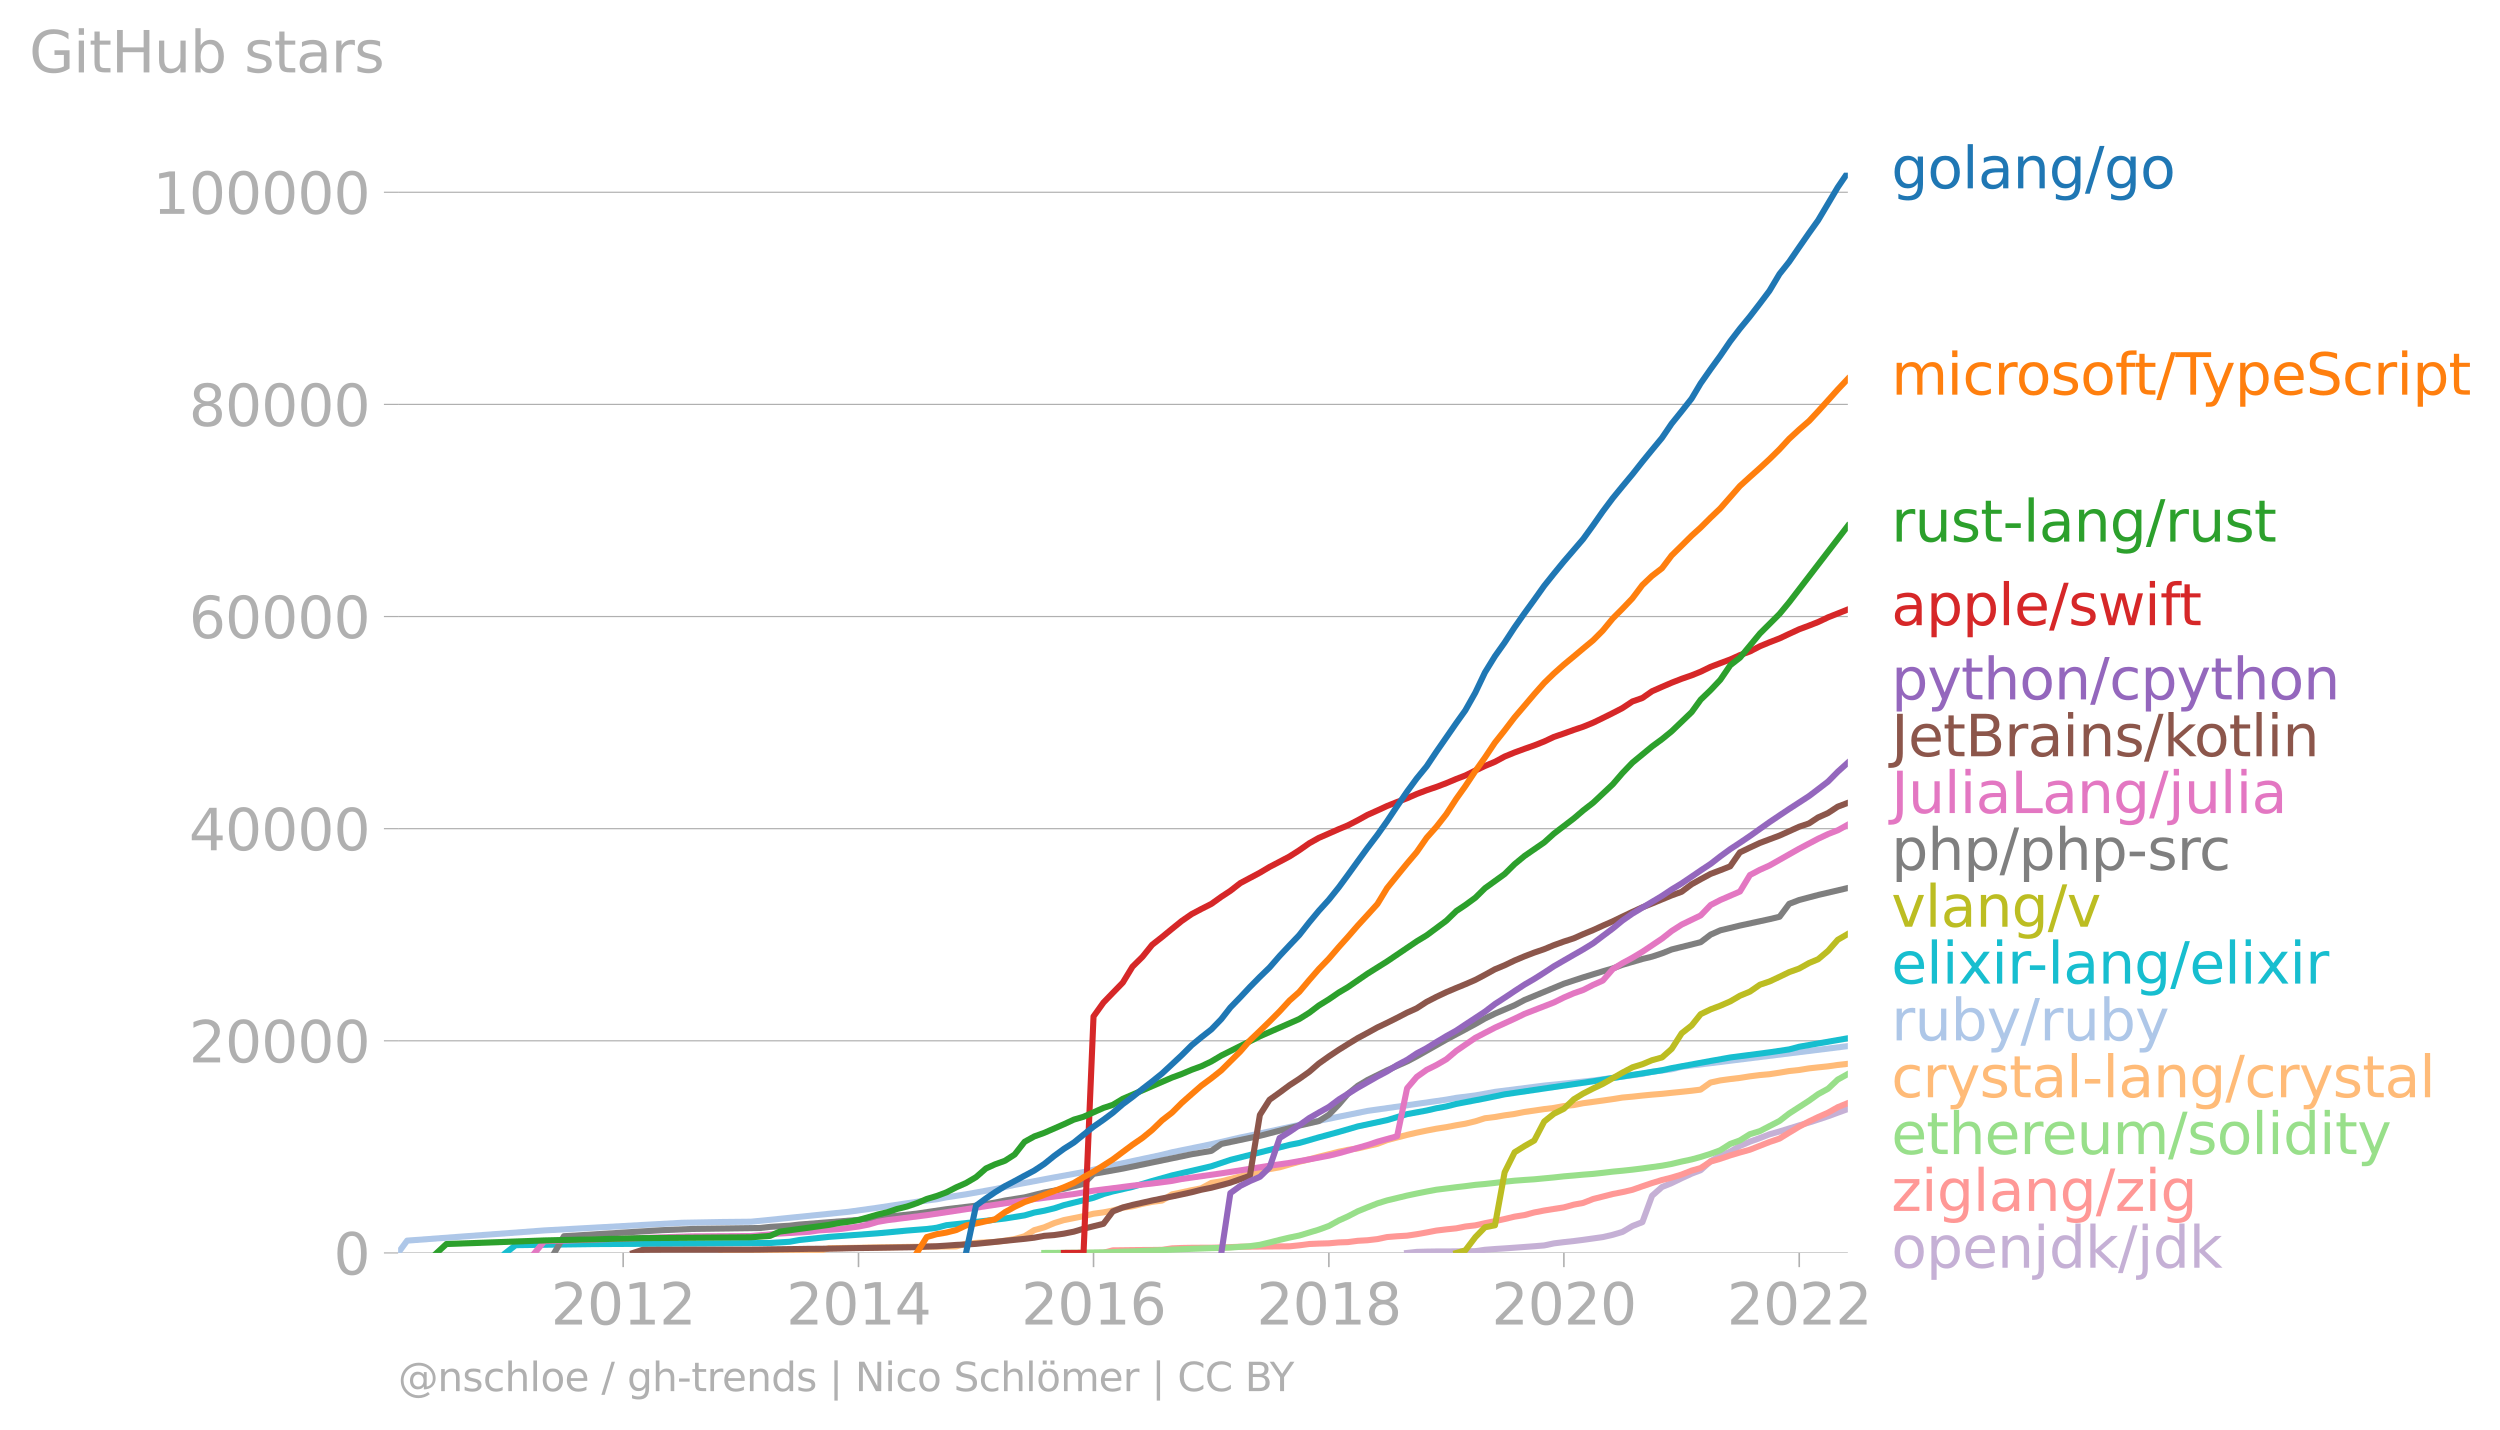 <svg xmlns:xlink="http://www.w3.org/1999/xlink" width="821.124" height="469.565" viewBox="0 0 615.843 352.174" xmlns="http://www.w3.org/2000/svg"><defs><style>*{stroke-linejoin:round;stroke-linecap:butt}</style></defs><g id="figure_1"><path d="M0 352.174h615.843V0H0v352.174z" style="fill:none" id="patch_1"/><g id="axes_1"><path d="M98.073 308.647h357.12V42.535H98.073v266.112z" style="fill:none" id="patch_2"/><g id="matplotlib.axis_1"><g id="xtick_1"><g id="line2d_1"><defs><path id="m20f09025e1" d="M0 0v3.5" style="stroke:#b0b0b0;stroke-width:.4"/></defs><use xlink:href="#m20f09025e1" x="153.509" y="308.647" style="fill:#b0b0b0;stroke:#b0b0b0;stroke-width:.4"/></g><g style="fill:#b0b0b0" transform="matrix(.14 0 0 -.14 135.694 326.284)" id="text_1"><defs><path id="DejaVuSans-32" d="M1228 531h2203V0H469v531q359 372 979 998 621 627 780 809 303 340 423 576 121 236 121 464 0 372-261 606-261 235-680 235-297 0-627-103-329-103-704-313v638q381 153 712 231 332 78 607 78 725 0 1156-363 431-362 431-968 0-288-108-546-107-257-392-607-78-91-497-524-418-433-1181-1211z" transform="scale(.016)"/><path id="DejaVuSans-30" d="M2034 4250q-487 0-733-480-245-479-245-1442 0-959 245-1439 246-480 733-480 491 0 736 480 246 480 246 1439 0 963-246 1442-245 480-736 480zm0 500q785 0 1199-621 414-620 414-1801 0-1178-414-1799Q2819-91 2034-91q-784 0-1198 620-414 621-414 1799 0 1181 414 1801 414 621 1198 621z" transform="scale(.016)"/><path id="DejaVuSans-31" d="M794 531h1031v3560L703 3866v575l1116 225h631V531h1031V0H794v531z" transform="scale(.016)"/></defs><use xlink:href="#DejaVuSans-32"/><use xlink:href="#DejaVuSans-30" x="63.623"/><use xlink:href="#DejaVuSans-31" x="127.246"/><use xlink:href="#DejaVuSans-32" x="190.869"/></g></g><g id="xtick_2"><use xlink:href="#m20f09025e1" x="211.482" y="308.647" style="fill:#b0b0b0;stroke:#b0b0b0;stroke-width:.4" id="line2d_2"/><g style="fill:#b0b0b0" transform="matrix(.14 0 0 -.14 193.667 326.284)" id="text_2"><defs><path id="DejaVuSans-34" d="M2419 4116 825 1625h1594v2491zm-166 550h794V1625h666v-525h-666V0h-628v1100H313v609l1940 2957z" transform="scale(.016)"/></defs><use xlink:href="#DejaVuSans-32"/><use xlink:href="#DejaVuSans-30" x="63.623"/><use xlink:href="#DejaVuSans-31" x="127.246"/><use xlink:href="#DejaVuSans-34" x="190.869"/></g></g><g id="xtick_3"><use xlink:href="#m20f09025e1" x="269.377" y="308.647" style="fill:#b0b0b0;stroke:#b0b0b0;stroke-width:.4" id="line2d_3"/><g style="fill:#b0b0b0" transform="matrix(.14 0 0 -.14 251.562 326.284)" id="text_3"><defs><path id="DejaVuSans-36" d="M2113 2584q-425 0-674-291-248-290-248-796 0-503 248-796 249-292 674-292t673 292q248 293 248 796 0 506-248 796-248 291-673 291zm1253 1979v-575q-238 112-480 171-242 60-480 60-625 0-955-422-329-422-376-1275 184 272 462 417 279 145 613 145 703 0 1111-427 408-426 408-1160 0-719-425-1154Q2819-91 2113-91q-810 0-1238 620-428 621-428 1799 0 1106 525 1764t1409 658q238 0 480-47t505-140z" transform="scale(.016)"/></defs><use xlink:href="#DejaVuSans-32"/><use xlink:href="#DejaVuSans-30" x="63.623"/><use xlink:href="#DejaVuSans-31" x="127.246"/><use xlink:href="#DejaVuSans-36" x="190.869"/></g></g><g id="xtick_4"><use xlink:href="#m20f09025e1" x="327.35" y="308.647" style="fill:#b0b0b0;stroke:#b0b0b0;stroke-width:.4" id="line2d_4"/><g style="fill:#b0b0b0" transform="matrix(.14 0 0 -.14 309.535 326.284)" id="text_4"><defs><path id="DejaVuSans-38" d="M2034 2216q-450 0-708-241-257-241-257-662 0-422 257-663 258-241 708-241t709 242q260 243 260 662 0 421-258 662-257 241-711 241zm-631 268q-406 100-633 378-226 279-226 679 0 559 398 884 399 325 1092 325 697 0 1094-325t397-884q0-400-227-679-226-278-629-378 456-106 710-416 255-309 255-755 0-679-414-1042Q2806-91 2034-91q-771 0-1186 362-414 363-414 1042 0 446 256 755 257 310 713 416zm-231 997q0-362 226-565 227-203 636-203 407 0 636 203 230 203 230 565 0 363-230 566-229 203-636 203-409 0-636-203-226-203-226-566z" transform="scale(.016)"/></defs><use xlink:href="#DejaVuSans-32"/><use xlink:href="#DejaVuSans-30" x="63.623"/><use xlink:href="#DejaVuSans-31" x="127.246"/><use xlink:href="#DejaVuSans-38" x="190.869"/></g></g><g id="xtick_5"><use xlink:href="#m20f09025e1" x="385.244" y="308.647" style="fill:#b0b0b0;stroke:#b0b0b0;stroke-width:.4" id="line2d_5"/><g style="fill:#b0b0b0" transform="matrix(.14 0 0 -.14 367.43 326.284)" id="text_5"><use xlink:href="#DejaVuSans-32"/><use xlink:href="#DejaVuSans-30" x="63.623"/><use xlink:href="#DejaVuSans-32" x="127.246"/><use xlink:href="#DejaVuSans-30" x="190.869"/></g></g><g id="xtick_6"><use xlink:href="#m20f09025e1" x="443.218" y="308.647" style="fill:#b0b0b0;stroke:#b0b0b0;stroke-width:.4" id="line2d_6"/><g style="fill:#b0b0b0" transform="matrix(.14 0 0 -.14 425.403 326.284)" id="text_6"><use xlink:href="#DejaVuSans-32"/><use xlink:href="#DejaVuSans-30" x="63.623"/><use xlink:href="#DejaVuSans-32" x="127.246"/><use xlink:href="#DejaVuSans-32" x="190.869"/></g></g></g><g id="matplotlib.axis_2"><g id="ytick_1"><path d="M98.073 308.647h357.12" clip-path="url(#pf84d742570)" style="fill:none;stroke:#b0b0b0;stroke-width:.3;stroke-linecap:square" id="line2d_7"/><g id="line2d_8"><defs><path id="mf2275de681" d="M0 0h-3.5" style="stroke:#b0b0b0;stroke-width:.3"/></defs><use xlink:href="#mf2275de681" x="98.073" y="308.647" style="fill:#b0b0b0;stroke:#b0b0b0;stroke-width:.3"/></g><use xlink:href="#DejaVuSans-30" style="fill:#b0b0b0" transform="matrix(.14 0 0 -.14 82.166 313.966)" id="text_7"/></g><g id="ytick_2"><path d="M98.073 256.39h357.12" clip-path="url(#pf84d742570)" style="fill:none;stroke:#b0b0b0;stroke-width:.3;stroke-linecap:square" id="line2d_9"/><use xlink:href="#mf2275de681" x="98.073" y="256.389" style="fill:#b0b0b0;stroke:#b0b0b0;stroke-width:.3" id="line2d_10"/><g style="fill:#b0b0b0" transform="matrix(.14 0 0 -.14 46.536 261.708)" id="text_8"><use xlink:href="#DejaVuSans-32"/><use xlink:href="#DejaVuSans-30" x="63.623"/><use xlink:href="#DejaVuSans-30" x="127.246"/><use xlink:href="#DejaVuSans-30" x="190.869"/><use xlink:href="#DejaVuSans-30" x="254.492"/></g></g><g id="ytick_3"><path d="M98.073 204.132h357.12" clip-path="url(#pf84d742570)" style="fill:none;stroke:#b0b0b0;stroke-width:.3;stroke-linecap:square" id="line2d_11"/><use xlink:href="#mf2275de681" x="98.073" y="204.132" style="fill:#b0b0b0;stroke:#b0b0b0;stroke-width:.3" id="line2d_12"/><g style="fill:#b0b0b0" transform="matrix(.14 0 0 -.14 46.536 209.451)" id="text_9"><use xlink:href="#DejaVuSans-34"/><use xlink:href="#DejaVuSans-30" x="63.623"/><use xlink:href="#DejaVuSans-30" x="127.246"/><use xlink:href="#DejaVuSans-30" x="190.869"/><use xlink:href="#DejaVuSans-30" x="254.492"/></g></g><g id="ytick_4"><path d="M98.073 151.875h357.12" clip-path="url(#pf84d742570)" style="fill:none;stroke:#b0b0b0;stroke-width:.3;stroke-linecap:square" id="line2d_13"/><use xlink:href="#mf2275de681" x="98.073" y="151.875" style="fill:#b0b0b0;stroke:#b0b0b0;stroke-width:.3" id="line2d_14"/><g style="fill:#b0b0b0" transform="matrix(.14 0 0 -.14 46.536 157.194)" id="text_10"><use xlink:href="#DejaVuSans-36"/><use xlink:href="#DejaVuSans-30" x="63.623"/><use xlink:href="#DejaVuSans-30" x="127.246"/><use xlink:href="#DejaVuSans-30" x="190.869"/><use xlink:href="#DejaVuSans-30" x="254.492"/></g></g><g id="ytick_5"><path d="M98.073 99.618h357.12" clip-path="url(#pf84d742570)" style="fill:none;stroke:#b0b0b0;stroke-width:.3;stroke-linecap:square" id="line2d_15"/><use xlink:href="#mf2275de681" x="98.073" y="99.618" style="fill:#b0b0b0;stroke:#b0b0b0;stroke-width:.3" id="line2d_16"/><g style="fill:#b0b0b0" transform="matrix(.14 0 0 -.14 46.536 104.937)" id="text_11"><use xlink:href="#DejaVuSans-38"/><use xlink:href="#DejaVuSans-30" x="63.623"/><use xlink:href="#DejaVuSans-30" x="127.246"/><use xlink:href="#DejaVuSans-30" x="190.869"/><use xlink:href="#DejaVuSans-30" x="254.492"/></g></g><g id="ytick_6"><path d="M98.073 47.36h357.12" clip-path="url(#pf84d742570)" style="fill:none;stroke:#b0b0b0;stroke-width:.3;stroke-linecap:square" id="line2d_17"/><use xlink:href="#mf2275de681" x="98.073" y="47.361" style="fill:#b0b0b0;stroke:#b0b0b0;stroke-width:.3" id="line2d_18"/><g style="fill:#b0b0b0" transform="matrix(.14 0 0 -.14 37.628 52.68)" id="text_12"><use xlink:href="#DejaVuSans-31"/><use xlink:href="#DejaVuSans-30" x="63.623"/><use xlink:href="#DejaVuSans-30" x="127.246"/><use xlink:href="#DejaVuSans-30" x="190.869"/><use xlink:href="#DejaVuSans-30" x="254.492"/><use xlink:href="#DejaVuSans-30" x="318.115"/></g></g><g style="fill:#b0b0b0" transform="matrix(.14 0 0 -.14 7.2 17.838)" id="text_13"><defs><path id="DejaVuSans-47" d="M3809 666v1253H2778v519h1656V434q-365-259-806-392-440-133-940-133-1094 0-1712 639-617 640-617 1780 0 1144 617 1783 618 639 1712 639 456 0 867-113 411-112 758-331v-672q-350 297-744 447t-828 150q-857 0-1287-478-429-478-429-1425 0-944 429-1422 430-478 1287-478 334 0 596 58 263 58 472 180z" transform="scale(.016)"/><path id="DejaVuSans-69" d="M603 3500h575V0H603v3500zm0 1363h575v-729H603v729z" transform="scale(.016)"/><path id="DejaVuSans-74" d="M1172 4494v-994h1184v-447H1172V1153q0-428 117-550t477-122h590V0h-590q-666 0-919 248-253 249-253 905v1900H172v447h422v994h578z" transform="scale(.016)"/><path id="DejaVuSans-48" d="M628 4666h631V2753h2294v1913h631V0h-631v2222H1259V0H628v4666z" transform="scale(.016)"/><path id="DejaVuSans-75" d="M544 1381v2119h575V1403q0-497 193-746 194-248 582-248 465 0 735 297 271 297 271 810v1984h575V0h-575v538q-209-319-486-474-276-155-642-155-603 0-916 375-312 375-312 1097zm1447 2203z" transform="scale(.016)"/><path id="DejaVuSans-62" d="M3116 1747q0 634-261 995t-717 361q-457 0-718-361t-261-995q0-634 261-995t718-361q456 0 717 361t261 995zM1159 2969q182 312 458 463 277 152 661 152 638 0 1036-506 399-506 399-1331T3314 415Q2916-91 2278-91q-384 0-661 152-276 152-458 464V0H581v4863h578V2969z" transform="scale(.016)"/><path id="DejaVuSans-73" d="M2834 3397v-544q-243 125-506 187-262 63-544 63-428 0-642-131t-214-394q0-200 153-314t616-217l197-44q612-131 870-370t258-667q0-488-386-773Q2250-91 1575-91q-281 0-586 55T347 128v594q319-166 628-249 309-82 613-82 406 0 624 139 219 139 219 392 0 234-158 359-157 125-692 241l-200 47q-534 112-772 345-237 233-237 639 0 494 350 762 350 269 994 269 318 0 599-47 282-46 519-140z" transform="scale(.016)"/><path id="DejaVuSans-61" d="M2194 1759q-697 0-966-159t-269-544q0-306 202-486 202-179 548-179 479 0 768 339t289 901v128h-572zm1147 238V0h-575v531q-197-318-491-470T1556-91q-537 0-855 302-317 302-317 808 0 590 395 890 396 300 1180 300h807v57q0 397-261 614t-733 217q-300 0-585-72-284-72-546-216v532q315 122 612 182 297 61 578 61 760 0 1135-394 375-393 375-1193z" transform="scale(.016)"/><path id="DejaVuSans-72" d="M2631 2963q-97 56-211 82-114 27-251 27-488 0-749-317t-261-911V0H581v3500h578v-544q182 319 472 473 291 155 707 155 59 0 131-8 72-7 159-23l3-590z" transform="scale(.016)"/></defs><use xlink:href="#DejaVuSans-47"/><use xlink:href="#DejaVuSans-69" x="77.49"/><use xlink:href="#DejaVuSans-74" x="105.273"/><use xlink:href="#DejaVuSans-48" x="144.482"/><use xlink:href="#DejaVuSans-75" x="219.678"/><use xlink:href="#DejaVuSans-62" x="283.057"/><use xlink:href="#DejaVuSans-20" x="346.533"/><use xlink:href="#DejaVuSans-73" x="378.32"/><use xlink:href="#DejaVuSans-74" x="430.42"/><use xlink:href="#DejaVuSans-61" x="469.629"/><use xlink:href="#DejaVuSans-72" x="530.908"/><use xlink:href="#DejaVuSans-73" x="572.021"/></g></g><path d="m346.622 308.647 2.379-.262 2.458-.068 2.38-.036 2.458-.008 2.459-.01 2.22-.027 2.459-.036 2.379-.335 2.459-.188 2.379-.154 2.458-.172 2.459-.18 2.379-.178 2.459-.199 2.379-.504 2.458-.306 2.459-.269 2.3-.293 2.458-.347 2.38-.335 2.458-.567 2.38-.705 2.458-1.453 2.458-.964 2.38-6.493 2.458-2.16 2.38-.973 2.458-1.189 2.458-1.126 2.22-.854 2.46-2.21 2.379-1.396 2.458-.972 2.38-1.403 2.458-1.043 2.458-.885 2.38-.93 2.458-.695 2.38-.735 2.458-.76 2.458-.726 2.22-.714 2.46-.82 2.379-.875 2.458-.889" clip-path="url(#pf84d742570)" style="fill:none;stroke:#c5b0d5;stroke-width:1.5;stroke-linecap:square" id="line2d_19"/><path d="m269.377 308.647 2.458-.047 2.3-.594 2.458-.028 2.38-.032 2.458-.023 2.38-.013 2.458-.029 2.458-.368 2.38-.092 2.458-.044 2.38-.013 2.458-.008 2.458-.058 2.221-.088 2.459-.095 2.379-.013 2.458-.023 2.38-.021 2.458-.024 2.459-.018 2.379-.245 2.458-.324 2.38-.102 2.458-.068 2.459-.22 2.22-.078 2.459-.321 2.379-.136 2.458-.285 2.38-.502 2.458-.196 2.459-.146 2.379-.358 2.458-.434 2.38-.462 2.458-.298 2.459-.254 2.22-.449 2.459-.285 2.379-.53 2.459-.5 2.379-.527 2.458-.588 2.459-.39 2.379-.64 2.459-.48 2.379-.382 2.458-.386 2.459-.675 2.3-.428 2.458-.964 2.38-.599 2.458-.63 2.38-.467 2.458-.567 2.458-.865 2.38-.805 2.458-.75 2.38-.595 2.458-.745 2.458-.977 2.22-.624 2.46-1.6 2.379-.69 2.458-.835 2.38-.711 2.458-.682 2.458-.962 2.38-.94 2.458-.834 2.38-1.466 2.458-1.481 2.458-1.299 2.22-1.058 2.46-1.092 2.379-1.338 2.458-1.006" clip-path="url(#pf84d742570)" style="fill:none;stroke:#ff9896;stroke-width:1.5;stroke-linecap:square" id="line2d_20"/><path d="m257.243 308.647 2.458-.01 2.38-.027 2.458-.018 2.379-.029 2.459-.029 2.458-.036 2.3-.04 2.458-.133 2.38-.057 2.458-.107 2.38-.105 2.458-.112 2.458-.11 2.38-.1 2.458-.101 2.38-.086 2.458-.09 2.458-.049 2.221-.097 2.459-.172 2.379-.165 2.458-.337 2.38-.574 2.458-.63 2.459-.58 2.379-.491 2.458-.74 2.38-.721 2.458-.899 2.459-1.353 2.22-.998 2.459-1.27 2.379-.97 2.458-.974 2.38-.737 2.458-.59 2.459-.596 2.379-.505 2.458-.49 2.38-.448 2.458-.308 2.459-.316 2.22-.254 2.459-.32 2.379-.213 2.459-.269 2.379-.29 2.458-.253 2.459-.183 2.379-.16 2.459-.235 2.379-.224 2.458-.27 2.459-.206 2.3-.212 2.458-.188 2.38-.258 2.458-.296 2.38-.224 2.458-.264 2.458-.306 2.38-.326 2.458-.34 2.38-.44 2.458-.587 2.458-.523 2.22-.606 2.46-.776 2.379-.875 2.458-1.563 2.38-.862 2.458-1.536 2.458-.755 2.38-1.234 2.458-1.267 2.38-1.842 2.458-1.578 2.458-1.586 2.22-1.597 2.46-1.343 2.379-2.25 2.458-1.358" clip-path="url(#pf84d742570)" style="fill:none;stroke:#98df8a;stroke-width:1.5;stroke-linecap:square" id="line2d_21"/><g style="fill:#1f77b4" transform="matrix(.14 0 0 -.14 465.907 46.398)" id="text_14"><defs><path id="DejaVuSans-67" d="M2906 1791q0 625-258 968-257 344-723 344-462 0-720-344-258-343-258-968 0-622 258-966t720-344q466 0 723 344 258 344 258 966zm575-1357q0-893-397-1329-396-436-1215-436-303 0-572 45t-522 139v559q253-137 500-202 247-66 503-66 566 0 847 295t281 892v285q-178-310-456-463T1784 0Q1141 0 747 490 353 981 353 1791q0 812 394 1302 394 491 1037 491 388 0 666-153t456-462v531h575V434z" transform="scale(.016)"/><path id="DejaVuSans-6f" d="M1959 3097q-462 0-731-361t-269-989q0-628 267-989 268-361 733-361 460 0 728 362 269 363 269 988 0 622-269 986-268 364-728 364zm0 487q750 0 1178-488 429-487 429-1349 0-859-429-1349Q2709-91 1959-91q-753 0-1180 489-426 490-426 1349 0 862 426 1349 427 488 1180 488z" transform="scale(.016)"/><path id="DejaVuSans-6c" d="M603 4863h575V0H603v4863z" transform="scale(.016)"/><path id="DejaVuSans-6e" d="M3513 2113V0h-575v2094q0 497-194 743-194 247-581 247-466 0-735-297-269-296-269-809V0H581v3500h578v-544q207 316 486 472 280 156 646 156 603 0 912-373 310-373 310-1098z" transform="scale(.016)"/><path id="DejaVuSans-2f" d="M1625 4666h531L531-594H0l1625 5260z" transform="scale(.016)"/></defs><use xlink:href="#DejaVuSans-67"/><use xlink:href="#DejaVuSans-6f" x="63.477"/><use xlink:href="#DejaVuSans-6c" x="124.658"/><use xlink:href="#DejaVuSans-61" x="152.441"/><use xlink:href="#DejaVuSans-6e" x="213.721"/><use xlink:href="#DejaVuSans-67" x="277.1"/><use xlink:href="#DejaVuSans-2f" x="340.576"/><use xlink:href="#DejaVuSans-67" x="374.268"/><use xlink:href="#DejaVuSans-6f" x="437.744"/></g><g style="fill:#ff7f0e" transform="matrix(.14 0 0 -.14 465.907 97.215)" id="text_15"><defs><path id="DejaVuSans-6d" d="M3328 2828q216 388 516 572t706 184q547 0 844-383 297-382 297-1088V0h-578v2094q0 503-179 746-178 244-543 244-447 0-707-297-259-296-259-809V0h-578v2094q0 506-178 748t-550 242q-441 0-701-298-259-298-259-808V0H581v3500h578v-544q197 322 472 475t653 153q382 0 649-194 267-193 395-562z" transform="scale(.016)"/><path id="DejaVuSans-63" d="M3122 3366v-538q-244 135-489 202t-495 67q-560 0-870-355-309-354-309-995t309-996q310-354 870-354 250 0 495 67t489 202V134Q2881 22 2623-34q-257-57-548-57-791 0-1257 497-465 497-465 1341 0 856 470 1346 471 491 1290 491 265 0 518-55 253-54 491-163z" transform="scale(.016)"/><path id="DejaVuSans-66" d="M2375 4863v-479h-550q-309 0-430-125-120-125-120-450v-309h947v-447h-947V0H697v3053H147v447h550v244q0 584 272 851 272 268 862 268h544z" transform="scale(.016)"/><path id="DejaVuSans-54" d="M-19 4666h3947v-532H2272V0h-634v4134H-19v532z" transform="scale(.016)"/><path id="DejaVuSans-79" d="M2059-325q-243-625-475-815-231-191-618-191H506v481h338q237 0 368 113 132 112 291 531l103 262L191 3500h609L1894 763l1094 2737h609L2059-325z" transform="scale(.016)"/><path id="DejaVuSans-70" d="M1159 525v-1856H581v4831h578v-531q182 312 458 463 277 152 661 152 638 0 1036-506 399-506 399-1331T3314 415Q2916-91 2278-91q-384 0-661 152-276 152-458 464zm1957 1222q0 634-261 995t-717 361q-457 0-718-361t-261-995q0-634 261-995t718-361q456 0 717 361t261 995z" transform="scale(.016)"/><path id="DejaVuSans-65" d="M3597 1894v-281H953q38-594 358-905t892-311q331 0 642 81t618 244V178Q3153 47 2828-22t-659-69q-838 0-1327 487-489 488-489 1320 0 859 464 1363 464 505 1252 505 706 0 1117-455 411-454 411-1235zm-575 169q-6 471-264 752-258 282-683 282-481 0-770-272t-333-766l2050 4z" transform="scale(.016)"/><path id="DejaVuSans-53" d="M3425 4513v-616q-359 172-678 256-319 85-616 85-515 0-795-200t-280-569q0-310 186-468 186-157 705-254l381-78q706-135 1042-474t336-907q0-679-455-1029Q2797-91 1919-91q-331 0-705 75-373 75-773 222v650q384-215 753-325 369-109 725-109 540 0 834 212 294 213 294 607 0 343-211 537t-692 291l-385 75q-706 140-1022 440-315 300-315 835 0 619 436 975t1201 356q329 0 669-60 341-59 697-177z" transform="scale(.016)"/></defs><use xlink:href="#DejaVuSans-6d"/><use xlink:href="#DejaVuSans-69" x="97.412"/><use xlink:href="#DejaVuSans-63" x="125.195"/><use xlink:href="#DejaVuSans-72" x="180.176"/><use xlink:href="#DejaVuSans-6f" x="219.039"/><use xlink:href="#DejaVuSans-73" x="280.221"/><use xlink:href="#DejaVuSans-6f" x="332.32"/><use xlink:href="#DejaVuSans-66" x="393.502"/><use xlink:href="#DejaVuSans-74" x="426.957"/><use xlink:href="#DejaVuSans-2f" x="466.166"/><use xlink:href="#DejaVuSans-54" x="499.857"/><use xlink:href="#DejaVuSans-79" x="545.316"/><use xlink:href="#DejaVuSans-70" x="604.496"/><use xlink:href="#DejaVuSans-65" x="667.973"/><use xlink:href="#DejaVuSans-53" x="729.496"/><use xlink:href="#DejaVuSans-63" x="792.973"/><use xlink:href="#DejaVuSans-72" x="847.953"/><use xlink:href="#DejaVuSans-69" x="889.066"/><use xlink:href="#DejaVuSans-70" x="916.85"/><use xlink:href="#DejaVuSans-74" x="980.326"/></g><g style="fill:#2ca02c" transform="matrix(.14 0 0 -.14 465.907 133.409)" id="text_16"><defs><path id="DejaVuSans-2d" d="M313 2009h1684v-512H313v512z" transform="scale(.016)"/></defs><use xlink:href="#DejaVuSans-72"/><use xlink:href="#DejaVuSans-75" x="41.113"/><use xlink:href="#DejaVuSans-73" x="104.492"/><use xlink:href="#DejaVuSans-74" x="156.592"/><use xlink:href="#DejaVuSans-2d" x="195.801"/><use xlink:href="#DejaVuSans-6c" x="231.885"/><use xlink:href="#DejaVuSans-61" x="259.668"/><use xlink:href="#DejaVuSans-6e" x="320.947"/><use xlink:href="#DejaVuSans-67" x="384.326"/><use xlink:href="#DejaVuSans-2f" x="447.803"/><use xlink:href="#DejaVuSans-72" x="481.494"/><use xlink:href="#DejaVuSans-75" x="522.607"/><use xlink:href="#DejaVuSans-73" x="585.986"/><use xlink:href="#DejaVuSans-74" x="638.086"/></g><g style="fill:#d62728" transform="matrix(.14 0 0 -.14 465.907 154.006)" id="text_17"><defs><path id="DejaVuSans-77" d="M269 3500h575l719-2731 715 2731h678l719-2731 716 2731h575L4050 0h-678l-753 2869L1863 0h-679L269 3500z" transform="scale(.016)"/></defs><use xlink:href="#DejaVuSans-61"/><use xlink:href="#DejaVuSans-70" x="61.279"/><use xlink:href="#DejaVuSans-70" x="124.756"/><use xlink:href="#DejaVuSans-6c" x="188.232"/><use xlink:href="#DejaVuSans-65" x="216.016"/><use xlink:href="#DejaVuSans-2f" x="277.539"/><use xlink:href="#DejaVuSans-73" x="311.23"/><use xlink:href="#DejaVuSans-77" x="363.33"/><use xlink:href="#DejaVuSans-69" x="445.117"/><use xlink:href="#DejaVuSans-66" x="472.9"/><use xlink:href="#DejaVuSans-74" x="506.355"/></g><g style="fill:#9467bd" transform="matrix(.14 0 0 -.14 465.907 172.291)" id="text_18"><defs><path id="DejaVuSans-68" d="M3513 2113V0h-575v2094q0 497-194 743-194 247-581 247-466 0-735-297-269-296-269-809V0H581v4863h578V2956q207 316 486 472 280 156 646 156 603 0 912-373 310-373 310-1098z" transform="scale(.016)"/></defs><use xlink:href="#DejaVuSans-70"/><use xlink:href="#DejaVuSans-79" x="63.477"/><use xlink:href="#DejaVuSans-74" x="122.656"/><use xlink:href="#DejaVuSans-68" x="161.865"/><use xlink:href="#DejaVuSans-6f" x="225.244"/><use xlink:href="#DejaVuSans-6e" x="286.426"/><use xlink:href="#DejaVuSans-2f" x="349.805"/><use xlink:href="#DejaVuSans-63" x="383.496"/><use xlink:href="#DejaVuSans-70" x="438.477"/><use xlink:href="#DejaVuSans-79" x="501.953"/><use xlink:href="#DejaVuSans-74" x="561.133"/><use xlink:href="#DejaVuSans-68" x="600.342"/><use xlink:href="#DejaVuSans-6f" x="663.721"/><use xlink:href="#DejaVuSans-6e" x="724.902"/></g><g style="fill:#8c564b" transform="matrix(.14 0 0 -.14 465.907 186.291)" id="text_19"><defs><path id="DejaVuSans-4a" d="M628 4666h631V325q0-844-320-1225T-91-1281h-240v531h197q418 0 590 235 172 234 172 840v4341z" transform="scale(.016)"/><path id="DejaVuSans-42" d="M1259 2228V519h1013q509 0 754 211 246 211 246 645 0 438-246 645-245 208-754 208H1259zm0 1919V2741h935q462 0 688 173 227 174 227 530 0 353-227 528-226 175-688 175h-935zm-631 519h1613q722 0 1112-300 391-300 391-853 0-429-200-682t-588-315q466-100 724-418 258-317 258-792 0-625-425-966Q3088 0 2303 0H628v4666z" transform="scale(.016)"/><path id="DejaVuSans-6b" d="M581 4863h578V1991l1716 1509h734L1753 1863 3688 0h-750L1159 1709V0H581v4863z" transform="scale(.016)"/></defs><use xlink:href="#DejaVuSans-4a"/><use xlink:href="#DejaVuSans-65" x="29.492"/><use xlink:href="#DejaVuSans-74" x="91.016"/><use xlink:href="#DejaVuSans-42" x="130.225"/><use xlink:href="#DejaVuSans-72" x="198.828"/><use xlink:href="#DejaVuSans-61" x="239.941"/><use xlink:href="#DejaVuSans-69" x="301.221"/><use xlink:href="#DejaVuSans-6e" x="329.004"/><use xlink:href="#DejaVuSans-73" x="392.383"/><use xlink:href="#DejaVuSans-2f" x="444.482"/><use xlink:href="#DejaVuSans-6b" x="478.174"/><use xlink:href="#DejaVuSans-6f" x="532.459"/><use xlink:href="#DejaVuSans-74" x="593.641"/><use xlink:href="#DejaVuSans-6c" x="632.85"/><use xlink:href="#DejaVuSans-69" x="660.633"/><use xlink:href="#DejaVuSans-6e" x="688.416"/></g><g style="fill:#e377c2" transform="matrix(.14 0 0 -.14 465.907 200.291)" id="text_20"><defs><path id="DejaVuSans-4c" d="M628 4666h631V531h2272V0H628v4666z" transform="scale(.016)"/><path id="DejaVuSans-6a" d="M603 3500h575V-63q0-668-255-968-254-300-820-300h-219v487H38q328 0 446 152Q603-541 603-63v3563zm0 1363h575v-729H603v729z" transform="scale(.016)"/></defs><use xlink:href="#DejaVuSans-4a"/><use xlink:href="#DejaVuSans-75" x="29.492"/><use xlink:href="#DejaVuSans-6c" x="92.871"/><use xlink:href="#DejaVuSans-69" x="120.654"/><use xlink:href="#DejaVuSans-61" x="148.438"/><use xlink:href="#DejaVuSans-4c" x="209.717"/><use xlink:href="#DejaVuSans-61" x="265.43"/><use xlink:href="#DejaVuSans-6e" x="326.709"/><use xlink:href="#DejaVuSans-67" x="390.088"/><use xlink:href="#DejaVuSans-2f" x="453.564"/><use xlink:href="#DejaVuSans-6a" x="487.256"/><use xlink:href="#DejaVuSans-75" x="515.039"/><use xlink:href="#DejaVuSans-6c" x="578.418"/><use xlink:href="#DejaVuSans-69" x="606.201"/><use xlink:href="#DejaVuSans-61" x="633.984"/></g><g style="fill:#7f7f7f" transform="matrix(.14 0 0 -.14 465.907 214.291)" id="text_21"><use xlink:href="#DejaVuSans-70"/><use xlink:href="#DejaVuSans-68" x="63.477"/><use xlink:href="#DejaVuSans-70" x="126.855"/><use xlink:href="#DejaVuSans-2f" x="190.332"/><use xlink:href="#DejaVuSans-70" x="224.023"/><use xlink:href="#DejaVuSans-68" x="287.5"/><use xlink:href="#DejaVuSans-70" x="350.879"/><use xlink:href="#DejaVuSans-2d" x="414.355"/><use xlink:href="#DejaVuSans-73" x="450.439"/><use xlink:href="#DejaVuSans-72" x="502.539"/><use xlink:href="#DejaVuSans-63" x="541.402"/></g><g style="fill:#bcbd22" transform="matrix(.14 0 0 -.14 465.907 228.291)" id="text_22"><defs><path id="DejaVuSans-76" d="M191 3500h609L1894 563l1094 2937h609L2284 0h-781L191 3500z" transform="scale(.016)"/></defs><use xlink:href="#DejaVuSans-76"/><use xlink:href="#DejaVuSans-6c" x="59.18"/><use xlink:href="#DejaVuSans-61" x="86.963"/><use xlink:href="#DejaVuSans-6e" x="148.242"/><use xlink:href="#DejaVuSans-67" x="211.621"/><use xlink:href="#DejaVuSans-2f" x="275.098"/><use xlink:href="#DejaVuSans-76" x="308.789"/></g><g style="fill:#17becf" transform="matrix(.14 0 0 -.14 465.907 242.291)" id="text_23"><defs><path id="DejaVuSans-78" d="M3513 3500 2247 1797 3578 0h-678L1881 1375 863 0H184l1360 1831L300 3500h678l928-1247 928 1247h679z" transform="scale(.016)"/></defs><use xlink:href="#DejaVuSans-65"/><use xlink:href="#DejaVuSans-6c" x="61.523"/><use xlink:href="#DejaVuSans-69" x="89.307"/><use xlink:href="#DejaVuSans-78" x="117.09"/><use xlink:href="#DejaVuSans-69" x="176.27"/><use xlink:href="#DejaVuSans-72" x="204.053"/><use xlink:href="#DejaVuSans-2d" x="238.791"/><use xlink:href="#DejaVuSans-6c" x="274.875"/><use xlink:href="#DejaVuSans-61" x="302.658"/><use xlink:href="#DejaVuSans-6e" x="363.938"/><use xlink:href="#DejaVuSans-67" x="427.316"/><use xlink:href="#DejaVuSans-2f" x="490.793"/><use xlink:href="#DejaVuSans-65" x="524.484"/><use xlink:href="#DejaVuSans-6c" x="586.008"/><use xlink:href="#DejaVuSans-69" x="613.791"/><use xlink:href="#DejaVuSans-78" x="641.574"/><use xlink:href="#DejaVuSans-69" x="700.754"/><use xlink:href="#DejaVuSans-72" x="728.537"/></g><g style="fill:#aec7e8" transform="matrix(.14 0 0 -.14 465.907 256.291)" id="text_24"><use xlink:href="#DejaVuSans-72"/><use xlink:href="#DejaVuSans-75" x="41.113"/><use xlink:href="#DejaVuSans-62" x="104.492"/><use xlink:href="#DejaVuSans-79" x="167.969"/><use xlink:href="#DejaVuSans-2f" x="227.148"/><use xlink:href="#DejaVuSans-72" x="260.84"/><use xlink:href="#DejaVuSans-75" x="301.953"/><use xlink:href="#DejaVuSans-62" x="365.332"/><use xlink:href="#DejaVuSans-79" x="428.809"/></g><g style="fill:#ffbb78" transform="matrix(.14 0 0 -.14 465.907 270.291)" id="text_25"><use xlink:href="#DejaVuSans-63"/><use xlink:href="#DejaVuSans-72" x="54.98"/><use xlink:href="#DejaVuSans-79" x="96.094"/><use xlink:href="#DejaVuSans-73" x="155.273"/><use xlink:href="#DejaVuSans-74" x="207.373"/><use xlink:href="#DejaVuSans-61" x="246.582"/><use xlink:href="#DejaVuSans-6c" x="307.861"/><use xlink:href="#DejaVuSans-2d" x="335.645"/><use xlink:href="#DejaVuSans-6c" x="371.729"/><use xlink:href="#DejaVuSans-61" x="399.512"/><use xlink:href="#DejaVuSans-6e" x="460.791"/><use xlink:href="#DejaVuSans-67" x="524.17"/><use xlink:href="#DejaVuSans-2f" x="587.646"/><use xlink:href="#DejaVuSans-63" x="621.338"/><use xlink:href="#DejaVuSans-72" x="676.318"/><use xlink:href="#DejaVuSans-79" x="717.432"/><use xlink:href="#DejaVuSans-73" x="776.611"/><use xlink:href="#DejaVuSans-74" x="828.711"/><use xlink:href="#DejaVuSans-61" x="867.92"/><use xlink:href="#DejaVuSans-6c" x="929.199"/></g><g style="fill:#98df8a" transform="matrix(.14 0 0 -.14 465.907 284.291)" id="text_26"><defs><path id="DejaVuSans-64" d="M2906 2969v1894h575V0h-575v525q-181-312-458-464-276-152-664-152-634 0-1033 506-398 507-398 1332t398 1331q399 506 1033 506 388 0 664-152 277-151 458-463zM947 1747q0-634 261-995t717-361q456 0 718 361 263 361 263 995t-263 995q-262 361-718 361t-717-361q-261-361-261-995z" transform="scale(.016)"/></defs><use xlink:href="#DejaVuSans-65"/><use xlink:href="#DejaVuSans-74" x="61.523"/><use xlink:href="#DejaVuSans-68" x="100.732"/><use xlink:href="#DejaVuSans-65" x="164.111"/><use xlink:href="#DejaVuSans-72" x="225.635"/><use xlink:href="#DejaVuSans-65" x="264.498"/><use xlink:href="#DejaVuSans-75" x="326.021"/><use xlink:href="#DejaVuSans-6d" x="389.4"/><use xlink:href="#DejaVuSans-2f" x="486.813"/><use xlink:href="#DejaVuSans-73" x="520.504"/><use xlink:href="#DejaVuSans-6f" x="572.604"/><use xlink:href="#DejaVuSans-6c" x="633.785"/><use xlink:href="#DejaVuSans-69" x="661.568"/><use xlink:href="#DejaVuSans-64" x="689.352"/><use xlink:href="#DejaVuSans-69" x="752.828"/><use xlink:href="#DejaVuSans-74" x="780.611"/><use xlink:href="#DejaVuSans-79" x="819.82"/></g><g style="fill:#ff9896" transform="matrix(.14 0 0 -.14 465.907 298.291)" id="text_27"><defs><path id="DejaVuSans-7a" d="M353 3500h2731v-525L922 459h2162V0H275v525l2163 2516H353v459z" transform="scale(.016)"/></defs><use xlink:href="#DejaVuSans-7a"/><use xlink:href="#DejaVuSans-69" x="52.49"/><use xlink:href="#DejaVuSans-67" x="80.273"/><use xlink:href="#DejaVuSans-6c" x="143.75"/><use xlink:href="#DejaVuSans-61" x="171.533"/><use xlink:href="#DejaVuSans-6e" x="232.813"/><use xlink:href="#DejaVuSans-67" x="296.191"/><use xlink:href="#DejaVuSans-2f" x="359.668"/><use xlink:href="#DejaVuSans-7a" x="393.359"/><use xlink:href="#DejaVuSans-69" x="445.85"/><use xlink:href="#DejaVuSans-67" x="473.633"/></g><g style="fill:#c5b0d5" transform="matrix(.14 0 0 -.14 465.907 312.291)" id="text_28"><use xlink:href="#DejaVuSans-6f"/><use xlink:href="#DejaVuSans-70" x="61.182"/><use xlink:href="#DejaVuSans-65" x="124.658"/><use xlink:href="#DejaVuSans-6e" x="186.182"/><use xlink:href="#DejaVuSans-6a" x="249.561"/><use xlink:href="#DejaVuSans-64" x="277.344"/><use xlink:href="#DejaVuSans-6b" x="340.82"/><use xlink:href="#DejaVuSans-2f" x="398.73"/><use xlink:href="#DejaVuSans-6a" x="432.422"/><use xlink:href="#DejaVuSans-64" x="460.205"/><use xlink:href="#DejaVuSans-6b" x="523.682"/></g><g style="fill:#b0b0b0" transform="matrix(.097 0 0 -.097 98.073 342.683)" id="text_29"><defs><path id="DejaVuSans-40" d="M2381 1678q0-447 222-702 222-254 610-254 384 0 604 256 221 256 221 700 0 438-225 695-225 258-607 258-378 0-602-256-223-256-223-697zm1703-934q-187-241-429-355t-564-114q-538 0-874 389t-336 1014q0 625 337 1015 338 391 873 391 322 0 565-117 244-117 428-354v409h447V722q457 69 714 417 258 349 258 902 0 334-99 628-98 294-298 544-325 409-792 626t-1017 217q-384 0-738-102-353-101-653-301-490-319-767-836-276-517-276-1120 0-497 179-932 180-434 521-765 328-325 759-495 431-171 922-171 403 0 792 136t714 389l281-347q-390-303-851-464t-936-161q-578 0-1091 205-512 205-912 595Q841 78 631 592q-209 514-209 1105 0 569 212 1084 213 516 607 907 403 396 931 607t1119 211q662 0 1229-272 568-271 952-771 234-307 357-666 124-359 124-744 0-822-497-1297T4084 263v481z" transform="scale(.016)"/><path id="DejaVuSans-7c" d="M1344 4891v-6400H813v6400h531z" transform="scale(.016)"/><path id="DejaVuSans-4e" d="M628 4666h850L3547 763v3903h612V0h-850L1241 3903V0H628v4666z" transform="scale(.016)"/><path id="DejaVuSans-f6" d="M1959 3097q-462 0-731-361t-269-989q0-628 267-989 268-361 733-361 460 0 728 362 269 363 269 988 0 622-269 986-268 364-728 364zm0 487q750 0 1178-488 429-487 429-1349 0-859-429-1349Q2709-91 1959-91q-753 0-1180 489-426 490-426 1349 0 862 426 1349 427 488 1180 488zm295 1266h634v-631h-634v631zm-1222 0h634v-631h-634v631z" transform="scale(.016)"/><path id="DejaVuSans-43" d="M4122 4306v-665q-319 297-680 443-361 147-767 147-800 0-1225-489t-425-1414q0-922 425-1411t1225-489q406 0 767 147t680 444V359q-331-225-702-338-370-112-782-112-1060 0-1670 648-609 649-609 1771 0 1125 609 1773 610 649 1670 649 418 0 788-111 371-111 696-333z" transform="scale(.016)"/><path id="DejaVuSans-59" d="M-13 4666h679l1293-1919 1285 1919h678L2272 2222V0h-634v2222L-13 4666z" transform="scale(.016)"/></defs><use xlink:href="#DejaVuSans-40"/><use xlink:href="#DejaVuSans-6e" x="100"/><use xlink:href="#DejaVuSans-73" x="163.379"/><use xlink:href="#DejaVuSans-63" x="215.479"/><use xlink:href="#DejaVuSans-68" x="270.459"/><use xlink:href="#DejaVuSans-6c" x="333.838"/><use xlink:href="#DejaVuSans-6f" x="361.621"/><use xlink:href="#DejaVuSans-65" x="422.803"/><use xlink:href="#DejaVuSans-20" x="484.326"/><use xlink:href="#DejaVuSans-2f" x="516.113"/><use xlink:href="#DejaVuSans-20" x="549.805"/><use xlink:href="#DejaVuSans-67" x="581.592"/><use xlink:href="#DejaVuSans-68" x="645.068"/><use xlink:href="#DejaVuSans-2d" x="708.447"/><use xlink:href="#DejaVuSans-74" x="744.531"/><use xlink:href="#DejaVuSans-72" x="783.74"/><use xlink:href="#DejaVuSans-65" x="822.604"/><use xlink:href="#DejaVuSans-6e" x="884.127"/><use xlink:href="#DejaVuSans-64" x="947.506"/><use xlink:href="#DejaVuSans-73" x="1010.982"/><use xlink:href="#DejaVuSans-20" x="1063.082"/><use xlink:href="#DejaVuSans-7c" x="1094.869"/><use xlink:href="#DejaVuSans-20" x="1128.561"/><use xlink:href="#DejaVuSans-4e" x="1160.348"/><use xlink:href="#DejaVuSans-69" x="1235.152"/><use xlink:href="#DejaVuSans-63" x="1262.936"/><use xlink:href="#DejaVuSans-6f" x="1317.916"/><use xlink:href="#DejaVuSans-20" x="1379.098"/><use xlink:href="#DejaVuSans-53" x="1410.885"/><use xlink:href="#DejaVuSans-63" x="1474.361"/><use xlink:href="#DejaVuSans-68" x="1529.342"/><use xlink:href="#DejaVuSans-6c" x="1592.721"/><use xlink:href="#DejaVuSans-f6" x="1620.504"/><use xlink:href="#DejaVuSans-6d" x="1681.686"/><use xlink:href="#DejaVuSans-65" x="1779.098"/><use xlink:href="#DejaVuSans-72" x="1840.621"/><use xlink:href="#DejaVuSans-20" x="1881.734"/><use xlink:href="#DejaVuSans-7c" x="1913.521"/><use xlink:href="#DejaVuSans-20" x="1947.213"/><use xlink:href="#DejaVuSans-43" x="1979"/><use xlink:href="#DejaVuSans-43" x="2048.824"/><use xlink:href="#DejaVuSans-20" x="2118.648"/><use xlink:href="#DejaVuSans-42" x="2150.436"/><use xlink:href="#DejaVuSans-59" x="2213.539"/></g><path d="m177.697 308.647 2.38-.006h4.917l2.22-.031 2.459-.144 2.38-.015 2.458-.217 2.379-.01 2.458-.05 2.459-.021 2.38-.664 2.458-.047 2.379-.029 2.458-.036 2.459-.066 2.22-.039 2.459-.026 2.38-.036 2.458-.045 2.379-.023 2.458-.021 2.459-.026 2.38-.034 2.458-.03 2.379-.66 2.458-.19 2.459-.142 2.22-.105 2.46-.31 2.378-.398 2.459-.697 2.379-1.497 2.459-.693 2.458-1.042 2.38-.742 2.458-.489 2.379-.476 2.459-.603 2.458-.335 2.3-.454 2.458-.693 2.38-.347 2.458-.612 2.38-.486 2.458-.313 2.458-1.534 2.38-.491 2.458-.538 2.38-.463 2.458-1.327 2.458-.39 2.221-.561 2.459-.643 2.379-.614 2.458-.549 2.38-.658 2.458-.423 2.459-.703 2.379-.667 2.458-.587 2.38-.643 2.458-.614 2.459-.627 2.22-.458 2.459-.363 2.379-.561 2.458-.56 2.38-.912 2.458-.653 2.459-.637 2.379-.549 2.458-.515 2.38-.46 2.458-.386 2.459-.47 2.22-.372 2.459-.595 2.379-.755 2.459-.306 2.379-.41 2.458-.343 2.459-.49 2.379-.338 2.459-.368 2.379-.29 2.458-.455 2.459-.25 2.3-.456 2.458-.329 2.38-.326 2.458-.353 2.38-.384 2.458-.222 2.458-.267 2.38-.232 2.458-.196 2.38-.249 2.458-.248 2.458-.264 2.22-.274 2.46-1.753 2.379-.515 2.458-.334 2.38-.285 2.458-.39 2.458-.313 2.38-.212 2.458-.376 2.38-.4 2.458-.261 2.458-.402 2.22-.243 2.46-.256 2.379-.34 2.458-.274" clip-path="url(#pf84d742570)" style="fill:none;stroke:#ffbb78;stroke-width:1.5;stroke-linecap:square" id="line2d_22"/><path d="m98.073 308.647 2.22-3.034 33.786-2.513 33.864-1.884 9.754-.188 7.297-.076 7.058-.708 16.972-1.735 7.137-.998 9.676-1.466 4.917-.622 2.38-.476 4.837-.744 7.138-1.288 4.837-1.035 9.755-1.84 4.838-.88 2.379-.434 4.917-1.17 14.434-3.089 2.458-.619 9.676-1.988 7.138-1.654 4.837-.996 12.134-2.644 14.355-2.906L349 271.928l7.296-1.05 2.459-.442 4.679-.588 4.838-.88 12.134-1.55 12.054-1.24 12.134-1.647 2.38-.517 4.837-.62 2.459-.61 40.922-5.088h0" clip-path="url(#pf84d742570)" style="fill:none;stroke:#aec7e8;stroke-width:1.5;stroke-linecap:square" id="line2d_23"/><path d="m124.562 308.647 2.458-1.916 19.193-.266 26.647-.146 16.813-.128 4.838-.3 2.379-.424 7.296-.779 11.975-.873 7.297-.682 4.837-.381 2.459-.314 2.38-.627 4.837-.517 9.596-1.129 4.838-.773 2.379-.69 2.459-.455 2.458-.593 2.38-.786 7.296-1.813 2.458-.92 2.3-.643 4.838-1.113 4.837-1.455 4.917-1.38 9.676-2.255 4.68-1.562 14.592-3.708 2.379-.463 4.838-1.387 4.917-1.34 4.679-1.356 7.217-1.55 4.917-1.479 4.837-.888 2.38-.549 2.458-.45 2.459-.621 7.058-1.354 4.838-1.01 21.81-3.215 4.837-.812 12.134-1.902 2.38-.528 9.595-1.764 4.838-.86 9.675-1.267 4.838-.72 2.459-.654 11.975-2.085h0" clip-path="url(#pf84d742570)" style="fill:none;stroke:#17becf;stroke-width:1.5;stroke-linecap:square" id="line2d_24"/><path d="m358.756 308.647 2.22-.646 2.459-3.245 2.379-2.446 2.459-.478 2.379-13.061 2.458-4.93 2.459-1.53 2.379-1.358 2.459-4.698 2.379-1.9 2.458-1.228 2.459-2.34 2.3-1.404 2.458-1.251 2.38-1.132 2.458-1.413 2.38-1.367 2.458-1.304 2.458-.76 2.38-.996 2.458-.676 2.38-2.122 2.458-3.833 2.458-1.933 2.22-2.775 2.46-1.179 2.379-.899 2.458-1.07 2.38-1.388 2.458-1.017 2.458-1.695 2.38-.808 2.458-1.147 2.38-1.152 2.458-.883 2.458-1.37 2.22-.927 2.46-2.077 2.379-2.718 2.458-1.42" clip-path="url(#pf84d742570)" style="fill:none;stroke:#bcbd22;stroke-width:1.5;stroke-linecap:square" id="line2d_25"/><path d="m136.537 308.647 2.38-4.123 24.188-1.485 7.296-.303 16.813-.237 2.459-.272 4.838-.293 2.379-.282 14.592-1.152 7.138-.774 7.217-.768 7.296-1.084 7.296-.87 4.68-.763 2.458-.507 4.838-.779 4.838-1.2 4.837-.906 4.838-1.23 2.459-2.46 7.216-1.29 12.134-2.53 4.838-1.01 4.838-.826 2.458-1.709 9.517-2.009 9.676-2.511 4.838-1.116 2.458-1.557 2.459-2.54 2.22-2.592 2.459-2.001 2.379-1.421 4.838-2.394 4.917-2.182 2.379-1.254 7.296-4.136 7.138-3.83 2.379-1.364 2.459-1.194 4.837-2.067 2.459-1.299 9.675-4 4.759-1.568 4.837-1.489 2.459-.713 2.38-.889 4.916-1.437 2.38-.577 2.458-.815 2.38-.952 7.137-1.795 2.458-1.87 2.38-1.05 4.837-1.171 7.296-1.581 2.459-.59 2.38-3.19 2.458-.939 4.679-1.238 7.296-1.714h0" clip-path="url(#pf84d742570)" style="fill:none;stroke:#7f7f7f;stroke-width:1.5;stroke-linecap:square" id="line2d_26"/><path d="m131.7 308.647 2.379-2.888 36.322-1.199 14.593-.084 7.058-.606 7.296-.43 2.459-.359 4.838-.292 4.837-.646 2.459-.478 2.22-.666 2.459-.429 9.675-1.228 24.11-3.663 12.134-1.544 4.838-.826 9.596-1.228 4.837-.536 4.917-.65 2.38-.47 9.754-1.393 11.897-1.879 4.917-.697 4.837-.863 4.838-.912 2.459-.603 4.679-1.327 2.379-.68 2.458-.83 4.838-1.349 2.459-11.815 2.379-2.801 2.458-1.743 2.38-1.176 2.458-1.419 2.459-2.074 4.679-3.209 4.838-2.508 4.837-2.208 2.459-1.194 7.217-2.804 2.458-1.215 2.459-1.055 2.3-.805 2.458-1.257 2.38-1.058 2.458-2.83 2.38-1.47 2.458-1.326 2.458-1.478 4.838-3.232 2.38-1.877 2.458-1.578 4.679-2.257 2.458-2.571 2.38-1.226 4.837-2.09 2.459-4.066 2.458-1.288 2.38-1.068 7.296-4.131 4.679-2.459 2.458-1.152 2.38-.928 2.458-1.361h0" clip-path="url(#pf84d742570)" style="fill:none;stroke:#e377c2;stroke-width:1.5;stroke-linecap:square" id="line2d_27"/><path d="m155.967 308.647 2.3-.755 2.459-.03 2.379-.01 2.458-.01h2.38l2.458-.005h7.296l2.38-.006 2.458-.002 2.459-.003 2.22-.02 2.459-.045 2.38-.026 2.458-.034 2.379-.026 2.458-.042 2.459-.01 2.38-.032 2.458-.042 2.379-.06 2.458-.047 2.459-.031 2.22-.032 2.459-.039 2.38-.042 2.458-.034 2.379-.047 2.458-.154 2.459-.065 2.38-.154 2.458-.178 2.379-.102 2.458-.154 2.459-.253 2.22-.228 2.46-.266 2.378-.243 2.459-.246 2.379-.287 2.459-.455 2.458-.188 2.38-.348 2.458-.493 2.379-.716 2.459-.612 2.458-.606 2.3-3.044 2.458-.977 2.38-.627 2.458-.551 2.38-.536 2.458-.504 2.458-.494 2.38-.505 2.458-.54 2.38-.614 2.458-.492 2.458-.64 2.221-.603 2.459-.87 2.379-.834 2.458-14.995 2.38-3.74 2.458-1.755 2.459-1.819 2.379-1.546 2.458-1.743 2.38-2.051 2.458-1.743 2.459-1.638 2.22-1.382 2.459-1.505 2.379-1.273 2.458-1.353 2.38-1.132 2.458-1.228 2.459-1.28 2.379-1.066 2.458-1.594 2.38-1.223 2.458-1.16 2.459-1.042 2.22-.907 2.459-1.069 2.379-1.257 2.459-1.356 2.379-.987 2.458-1.179 2.459-1.034 2.379-.915 2.459-.841 2.379-.985 2.458-.891 2.459-.8 2.3-1.019 2.458-1.008 2.38-1.085 2.458-1.074 2.38-1.152 2.458-1.168 2.458-1.126 2.38-.943 2.458-1.014 2.38-.99 2.458-.886 2.458-1.845 2.22-1.233 2.46-1.33 2.379-.901 2.458-.965 2.38-3.43 2.458-1.176 2.458-1.144 2.38-.9 2.458-.919 2.38-1.063 2.458-1.113 2.458-.831 2.22-1.466 2.46-1.09 2.379-1.56 2.458-.93" clip-path="url(#pf84d742570)" style="fill:none;stroke:#8c564b;stroke-width:1.5;stroke-linecap:square" id="line2d_28"/><path d="m300.861 308.647 2.221-14.74 2.459-1.784 2.379-1.184 2.458-1.055 2.38-2.307 2.458-7.24 2.459-1.527 2.379-1.62 2.458-1.763 2.38-1.372 2.458-1.374 2.459-1.848 2.22-1.382 2.459-1.515 2.379-1.351 2.458-1.406 2.38-1.254 2.458-1.55 2.459-1.303 2.379-1.586 2.458-1.304 2.38-1.482 2.458-1.468 2.459-1.372 2.22-1.479 2.459-1.61 2.379-1.572 2.459-1.876 2.379-1.542 2.458-1.643 2.459-1.607 2.379-1.382 2.459-1.555 2.379-1.563 2.458-1.42 2.459-1.417 2.3-1.314 2.458-1.508 2.38-1.803 2.458-1.842 2.38-1.957 2.458-1.714 2.458-1.474 2.38-1.421 2.458-1.471 2.38-1.586 2.458-1.492 2.458-1.664 2.22-1.516 2.46-1.628 2.379-1.844 2.458-1.793 2.38-1.562 2.458-1.665 2.458-1.745 2.38-1.683 2.458-1.654 2.38-1.586 2.458-1.59 2.458-1.6 2.22-1.683 2.46-1.886 2.379-2.41 2.458-2.215" clip-path="url(#pf84d742570)" style="fill:none;stroke:#9467bd;stroke-width:1.5;stroke-linecap:square" id="line2d_29"/><path d="m262.08 308.647 2.459-.006 2.379-.028 2.459-58.223 2.458-3.436 2.3-2.38 2.458-2.527 2.38-3.914 2.458-2.424 2.38-2.963 2.458-1.929 2.458-2.02 2.38-1.928 2.458-1.698 2.38-1.257 2.458-1.246 2.458-1.756 2.221-1.458 2.459-1.913 2.379-1.264 2.458-1.31 2.38-1.415 2.458-1.276 2.459-1.303 2.379-1.516 2.458-1.724 2.38-1.333 2.458-1.068 2.459-1.085 2.22-.925 2.459-1.264 2.379-1.32 2.458-1.092 2.38-1.097 2.458-.983 2.459-.927L349 195.59l2.458-.933 2.38-.805 2.458-.935 2.459-1.035 2.22-.85 2.459-1.227 2.379-1.121 2.459-1.03 2.379-1.288 2.458-1.006 2.459-.901 2.379-.836 2.459-.97 2.379-1.12 2.458-.84 2.459-.893 2.3-.773 2.458-1.003 2.38-1.153 2.458-1.22 2.38-1.228 2.458-1.628 2.458-.86 2.38-1.656 2.458-1.082 2.38-1.024 2.458-.959 2.458-.854 2.22-.897 2.46-1.199 2.379-.906 2.458-.907 2.38-1.077 2.458-.898 2.458-1.276 2.38-.987 2.458-.949 2.38-1.118 2.458-1.134 2.458-.917 2.22-.87 2.46-1.163 2.379-.94 2.458-.98" clip-path="url(#pf84d742570)" style="fill:none;stroke:#d62728;stroke-width:1.5;stroke-linecap:square" id="line2d_30"/><path d="m107.59 308.647 2.38-2.206 7.295-.25 16.814-.625 24.188-.567 26.727-.204 4.679-.345 2.38-1.053 12.133-1.661 2.459-.465 2.379-.304 2.458-.433 4.68-1.34 2.458-.594 2.38-.792 2.458-.6 2.379-.818 2.458-1.038 2.459-.736 2.38-.891 2.458-1.257 2.379-1.045 2.458-1.445 2.459-2.148 2.22-1.003 2.46-.891 2.378-1.531 2.459-3.144 2.379-1.314 2.459-.888 4.837-2.114 2.459-1.14 2.379-.702 4.917-2.182 2.3-.755 2.458-1.479 12.134-5.244 2.38-.87 2.458-1.045 2.38-.868 2.458-1.178 2.458-1.463 9.517-4.75 9.676-4.239 2.458-1.539 2.38-1.8 2.458-1.513 2.459-1.688 2.22-1.306 4.838-3.324 4.838-3.033L349 231.88l2.458-1.49 4.838-3.592 2.459-2.386 2.22-1.476 2.459-1.798 2.379-2.343 4.838-3.491 2.458-2.43 2.459-2.03 4.838-3.334 2.379-2.148 4.917-3.76 2.3-1.96 2.458-1.904 4.838-4.547 2.38-2.764 2.458-2.566 4.837-3.985 2.459-1.805 2.38-1.942 4.916-4.713 2.22-3.07 2.46-2.365 2.379-2.527 2.458-3.595 2.38-1.855 4.916-5.95 4.838-4.83 2.38-2.88 14.433-18.8h0" clip-path="url(#pf84d742570)" style="fill:none;stroke:#2ca02c;stroke-width:1.5;stroke-linecap:square" id="line2d_31"/><path d="m225.837 308.647 2.458-3.917 2.459-.706 2.38-.4 2.458-.626 2.379-1.113 2.458-.5 2.459-.548 2.22-.46 2.46-1.777 2.378-1.311 2.459-1.174 2.379-.836 2.459-.948 2.458-.933 2.38-.922 2.458-1.072 2.379-1.418 2.459-1.36 2.458-1.54 2.3-1.474 2.458-1.845 2.38-1.766 2.458-1.686 2.38-1.946 2.458-2.383 2.458-1.91 2.38-2.38 2.458-2.174 2.38-2.083 2.458-1.813 2.458-1.95 2.221-2.215 2.459-2.438 2.379-2.74 2.458-2.344 2.38-2.318 2.458-2.472 2.459-2.675 2.379-2.106 2.458-2.922 2.38-2.738 2.458-2.545 2.459-2.869 2.22-2.469 2.459-2.832 2.379-2.592 2.458-2.712 2.38-3.917 2.458-3.044 2.459-3.01 2.379-2.806 2.458-3.538 2.38-2.676 2.458-3.14 2.459-3.781 2.22-3.11 2.459-3.7 2.379-3.351 2.459-3.674 2.379-3.002 2.458-3.225 2.459-2.884 2.379-2.809 2.459-2.783 2.379-2.312 2.458-2.19 2.459-2.032 2.3-1.934 2.458-2.033 2.38-2.388 2.458-2.984 2.38-2.39 2.458-2.572 2.458-3.27 2.38-2.258 2.458-1.887 2.38-3.159 2.458-2.412 2.458-2.443 2.22-2.001 2.46-2.45 2.379-2.264 2.458-2.798 2.38-2.728 2.458-2.231 2.458-2.192 2.38-2.203 2.458-2.417 2.38-2.584 2.458-2.26 2.458-2.13 2.22-2.383 2.46-2.72 2.379-2.649 2.458-2.613" clip-path="url(#pf84d742570)" style="fill:none;stroke:#ff7f0e;stroke-width:1.5;stroke-linecap:square" id="line2d_32"/><path d="m237.97 308.647 2.46-11.651 2.458-1.79 2.22-1.51 2.46-1.513 2.378-1.239 2.459-1.337 2.379-1.262 2.459-1.623 2.458-1.98 2.38-1.743 2.458-1.557 2.379-1.926 2.459-1.973 2.458-1.709 2.3-1.716 2.458-2.125 2.38-1.766 2.458-1.973 2.38-1.842 2.458-1.975 2.458-2.286 2.38-2.221 2.458-2.454 2.38-1.96 2.458-1.928 2.458-2.542 2.221-2.848 2.459-2.532 2.379-2.55 2.458-2.49 2.38-2.305 2.458-2.83 2.459-2.628 2.379-2.503 2.458-3.135 2.38-2.864 2.458-2.715 2.459-3.067 2.22-3.016 2.459-3.41 2.379-3.265 2.458-3.232 2.38-3.36 2.458-3.685 2.459-3.606 2.379-3.242 2.458-3.007 2.38-3.562 2.458-3.538 2.459-3.553 2.22-3.104 2.459-4.358 2.379-4.991 2.459-3.992 2.379-3.353 2.458-3.757 2.459-3.504 2.379-3.276 2.459-3.452 2.379-2.981 2.458-3.002 2.459-2.859 2.3-2.678 2.458-3.392 2.38-3.404 2.458-3.282 2.38-2.903 2.458-2.955 2.458-3.11 2.38-2.918 2.458-2.968 2.38-3.501 2.458-3.052 2.458-3.12 2.22-3.731 2.46-3.514 2.379-3.277 2.458-3.59 2.38-3.11 2.458-2.99 2.458-3.191 2.38-3.167 2.458-4.118 2.38-3 2.458-3.584 2.458-3.535 2.22-3.102 2.46-4.134 2.379-4.008 2.458-3.605" clip-path="url(#pf84d742570)" style="fill:none;stroke:#1f77b4;stroke-width:1.5;stroke-linecap:square" id="line2d_33"/></g></g><defs><clipPath id="pf84d742570"><path d="M98.073 42.535h357.12v266.112H98.073z"/></clipPath></defs></svg>